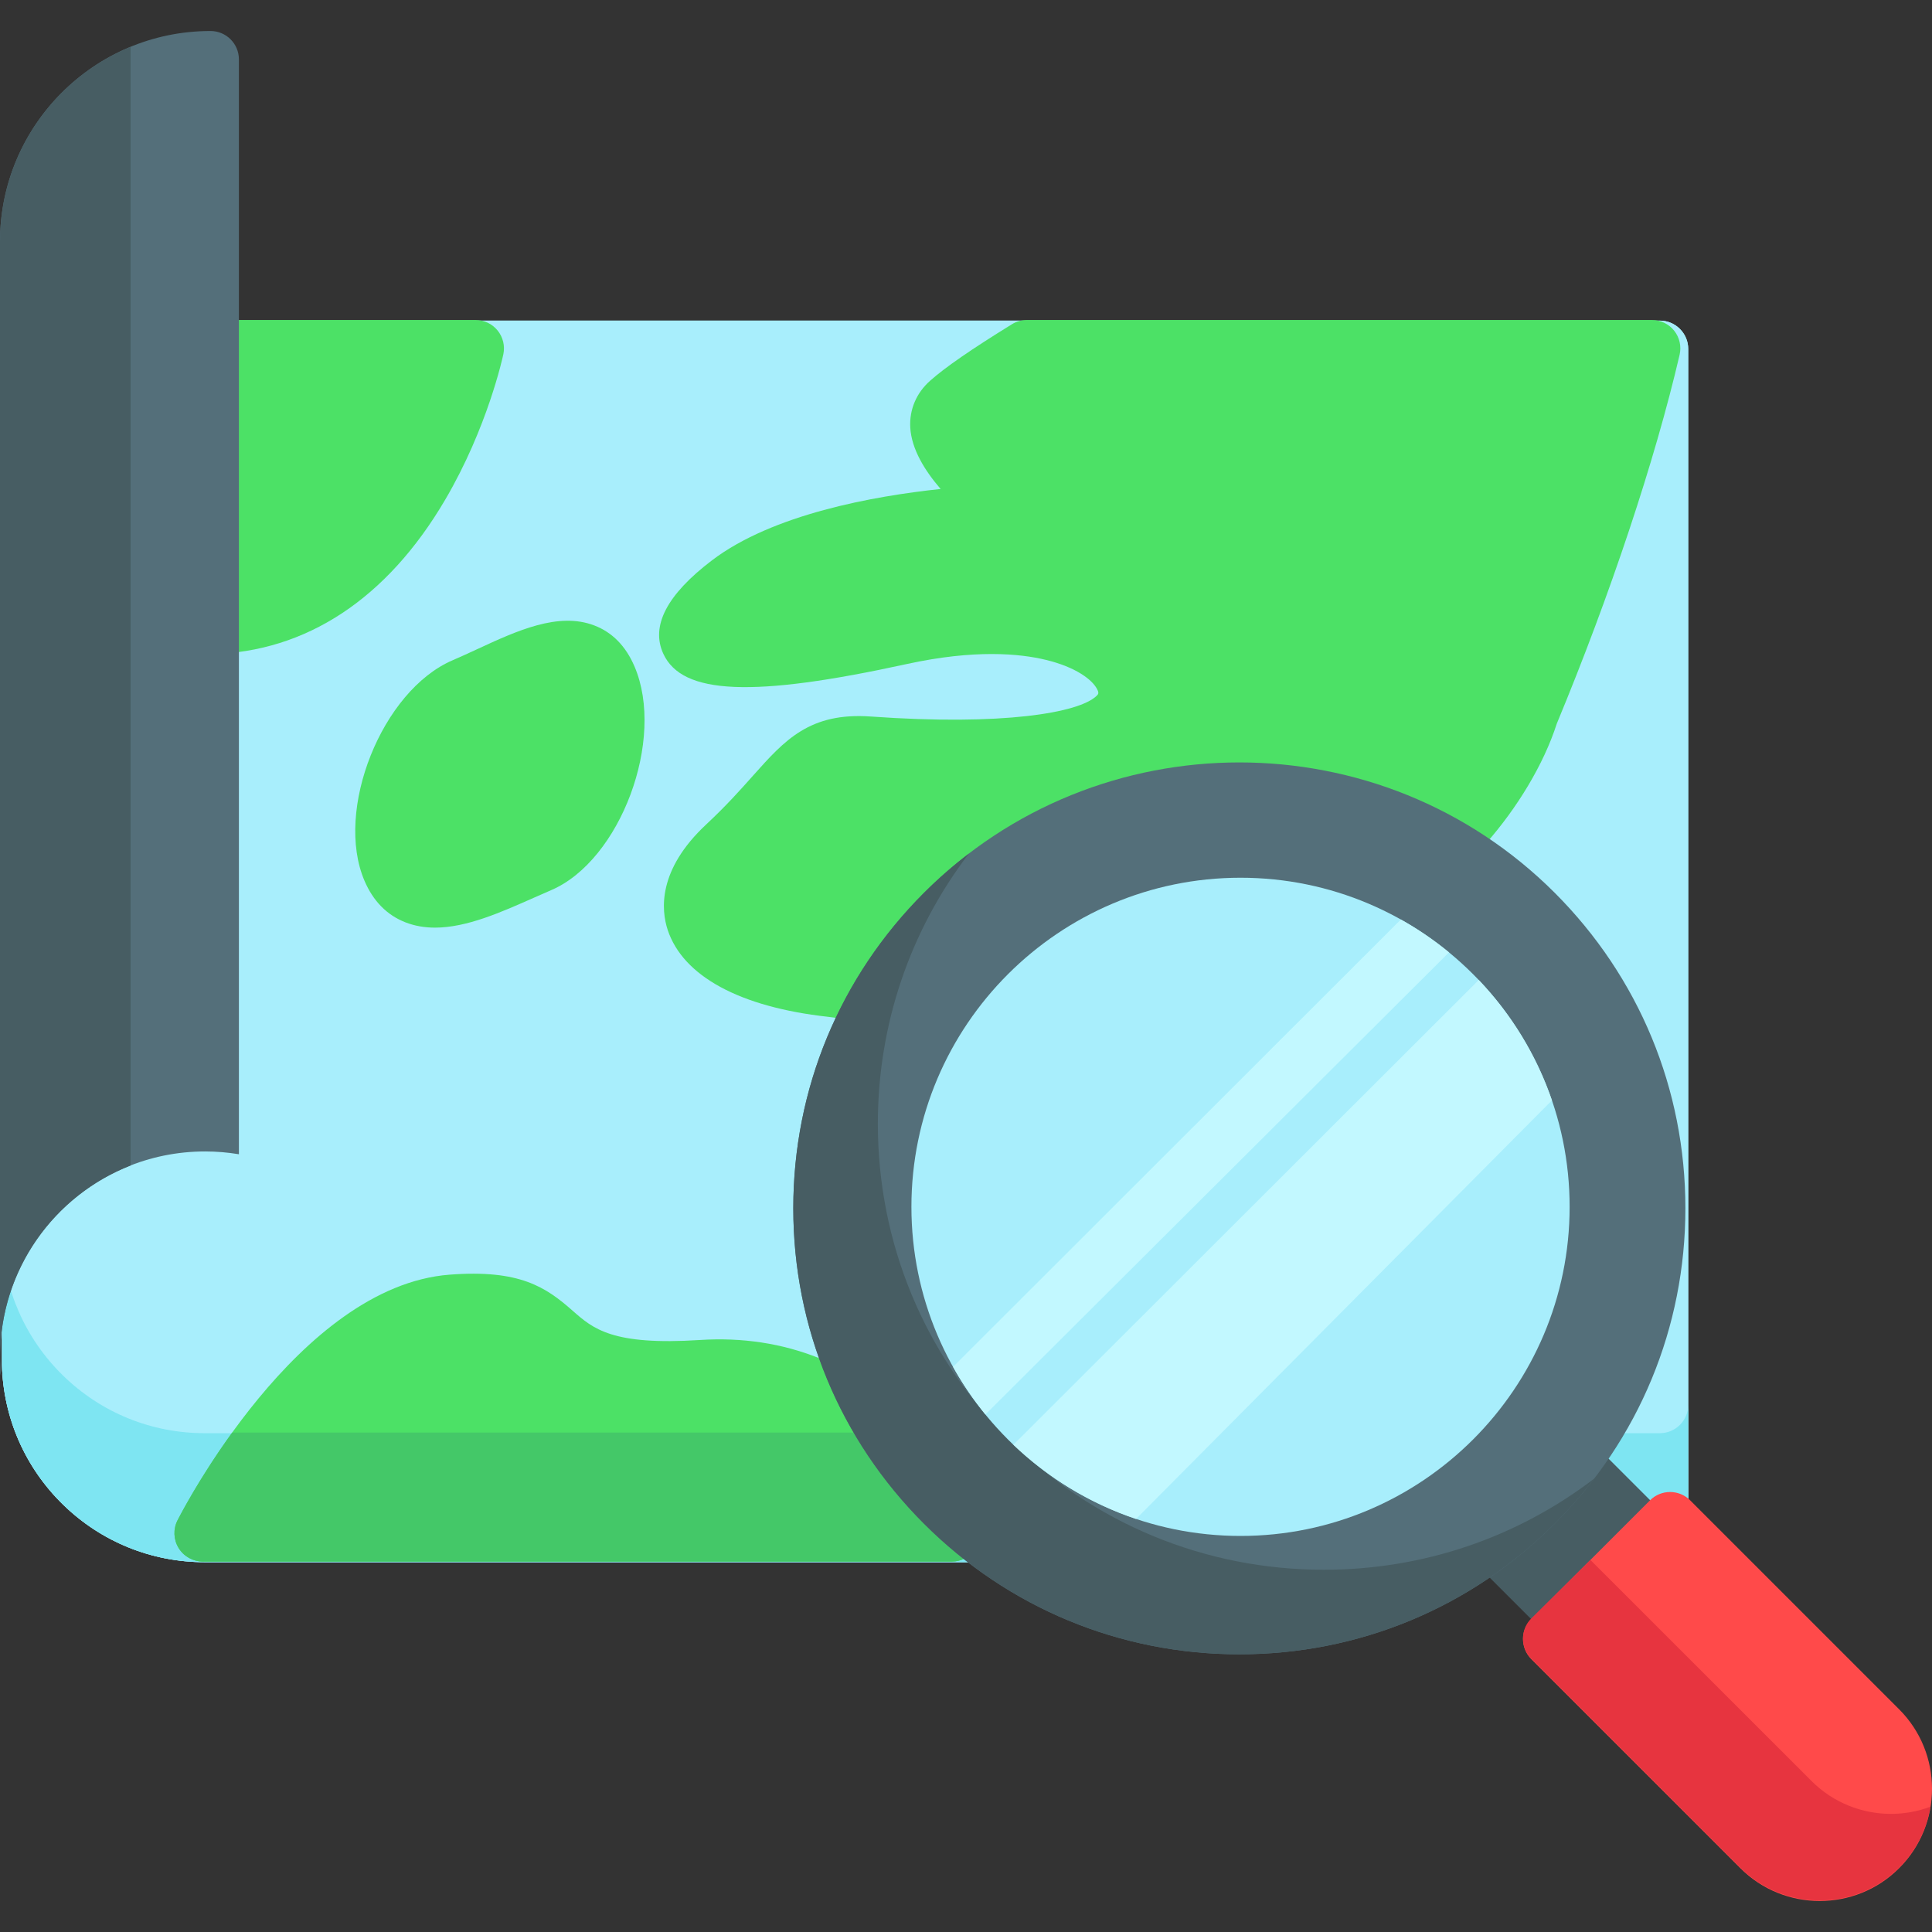 <svg width="64" height="64" viewBox="0 0 64 64" fill="none" xmlns="http://www.w3.org/2000/svg">
<rect x="0" y="0" width="64" height="64" fill="#333333" stroke="none"/>
<g clip-path="url(#clip0)">
<path d="M54.985 10.621H21.893H7.033H0.064V45.165C0.063 45.182 0.063 45.199 0.064 45.215C0.111 46.971 0.83 48.614 2.089 49.842C3.351 51.072 5.016 51.749 6.778 51.749H54.985C55.504 51.749 55.925 51.328 55.925 50.809V11.561C55.925 11.042 55.504 10.621 54.985 10.621Z" fill="#A8EEFC"/>
<path d="M54.985 10.621H21.893H7.033H0.064V45.165C0.063 45.182 0.063 45.199 0.064 45.215C0.111 46.971 0.83 48.614 2.089 49.842C3.351 51.072 5.016 51.749 6.778 51.749H54.985C55.504 51.749 55.925 51.328 55.925 50.809V11.561C55.925 11.042 55.504 10.621 54.985 10.621Z" fill="#A8EEFC"/>
<path d="M54.985 47.476H6.778C5.016 47.476 3.351 46.798 2.089 45.568C0.831 44.34 0.111 42.697 0.064 40.941C0.063 40.925 0.063 40.908 0.064 40.891V45.166C0.063 45.182 0.063 45.199 0.064 45.215C0.111 46.971 0.831 48.614 2.089 49.842C3.351 51.072 5.016 51.75 6.778 51.75H54.985C55.505 51.75 55.926 51.329 55.926 50.809V46.535C55.925 47.055 55.505 47.476 54.985 47.476Z" fill="#7EE5F2"/>
<path d="M16.484 10.948C16.306 10.728 16.037 10.6 15.754 10.6H6.974C6.454 10.6 6.033 11.021 6.033 11.54V20.729C6.033 20.982 6.135 21.224 6.316 21.401C6.492 21.573 6.728 21.669 6.974 21.669C6.98 21.669 6.987 21.669 6.994 21.669C10.144 21.599 12.825 19.83 14.748 16.553C16.147 14.171 16.653 11.834 16.674 11.735C16.732 11.458 16.663 11.169 16.484 10.948Z" fill="#4CE166"/>
<path d="M0.004 44.936C0.004 41.185 3.045 38.143 6.797 38.143C7.177 38.143 7.55 38.176 7.914 38.236V1.967C7.914 1.448 7.493 1.027 6.973 1.027C3.128 1.027 0 4.155 0 8.001V45.328C0 45.415 0.013 45.499 0.035 45.58C0.015 45.368 0.004 45.153 0.004 44.936Z" fill="#546F7A"/>
<path d="M55.46 10.956C55.282 10.731 55.01 10.6 54.724 10.6H34.018C33.844 10.6 33.673 10.648 33.525 10.739C32.194 11.559 31.307 12.171 30.813 12.611C30.354 13.018 30.12 13.571 30.154 14.166C30.196 14.882 30.638 15.595 31.16 16.198C28.933 16.434 25.594 17.035 23.585 18.562C22.091 19.697 21.549 20.738 21.974 21.658C22.6 23.015 24.935 23.113 30.033 21.998C32.282 21.506 33.78 21.65 34.641 21.858C35.641 22.099 36.173 22.512 36.337 22.818C36.416 22.963 36.382 22.996 36.326 23.051C35.745 23.616 33.209 24.047 28.852 23.736C26.822 23.591 25.996 24.517 24.951 25.688C24.531 26.16 24.055 26.694 23.394 27.311C21.777 28.82 21.901 30.149 22.119 30.807C22.627 32.338 24.51 33.359 27.421 33.682C31.235 34.105 31.839 36.283 31.963 37.885C32.042 38.913 31.743 39.44 31.33 40.168C31.071 40.625 30.777 41.144 30.575 41.816C30.267 42.841 30.266 44.102 30.57 45.19C30.956 46.568 31.812 47.625 32.981 48.164C33.381 48.349 33.787 48.43 34.192 48.43C36.298 48.429 38.358 46.245 39.327 45.217C39.422 45.116 39.504 45.029 39.571 44.961C40.202 44.318 40.407 43.06 40.67 41.066C40.779 40.244 40.902 39.312 41.046 38.975C41.282 38.425 43 36.827 44.458 35.661C44.669 35.492 44.797 35.24 44.81 34.969C44.822 34.699 44.717 34.436 44.522 34.248C44.507 34.234 43.024 32.806 41.721 31.178C39.581 28.508 39.852 27.735 39.856 27.728C40.211 27.197 40.473 27.171 40.559 27.162C41.559 27.061 43.596 29.102 44.266 29.771C44.529 30.035 45.115 30.441 46.085 30.204C48.036 29.726 50.692 26.705 51.571 23.971C53.342 19.703 54.825 15.252 55.639 11.753C55.704 11.474 55.638 11.18 55.46 10.956Z" fill="#4CE166"/>
<path d="M21.019 22.078C20.731 21.404 20.283 20.947 19.689 20.72C18.494 20.261 17.122 20.896 15.796 21.51C15.517 21.639 15.254 21.76 14.994 21.872C12.654 22.875 11.071 26.835 12.075 29.179C12.363 29.851 12.817 30.312 13.424 30.551C13.74 30.675 14.07 30.729 14.41 30.729C15.453 30.729 16.586 30.226 17.691 29.736C17.882 29.651 18.072 29.567 18.257 29.488C20.554 28.504 22.051 24.488 21.019 22.078Z" fill="#4CE166"/>
<path d="M32.414 50.466C32.39 50.399 31.799 48.807 30.386 47.272C28.483 45.205 25.994 44.208 23.187 44.389C20.282 44.577 19.645 44.015 18.97 43.42C18.078 42.634 17.212 42.047 14.893 42.225C9.882 42.61 6.042 50.045 5.881 50.362C5.732 50.653 5.746 51.001 5.917 51.28C6.088 51.559 6.392 51.729 6.719 51.729H31.531C31.838 51.729 32.126 51.579 32.301 51.328C32.477 51.076 32.52 50.754 32.414 50.466Z" fill="#4CE166"/>
<path d="M30.55 47.455H7.692C6.604 48.96 5.946 50.235 5.881 50.362C5.733 50.653 5.746 51.001 5.917 51.28C6.088 51.559 6.392 51.729 6.719 51.729H31.531C31.838 51.729 32.126 51.579 32.302 51.327C32.478 51.076 32.52 50.754 32.415 50.466C32.391 50.402 31.845 48.931 30.55 47.455Z" fill="#44C868"/>
<path d="M55.327 50.361L52.718 47.752C52.526 47.56 52.261 47.46 51.991 47.479C51.72 47.496 51.471 47.63 51.306 47.846C50.956 48.303 50.574 48.739 50.17 49.144C49.766 49.548 49.329 49.93 48.872 50.28C48.657 50.444 48.523 50.694 48.505 50.964C48.487 51.235 48.586 51.5 48.778 51.691L51.388 54.301C51.571 54.485 51.812 54.576 52.053 54.576C52.293 54.576 52.534 54.485 52.718 54.301L55.327 51.691C55.694 51.324 55.694 50.728 55.327 50.361Z" fill="#475D63"/>
<path d="M51.504 29.577C45.742 23.816 36.368 23.816 30.607 29.577C27.816 32.368 26.279 36.078 26.279 40.025C26.279 43.972 27.816 47.683 30.607 50.473C33.398 53.264 37.108 54.801 41.055 54.801C45.002 54.801 48.713 53.264 51.503 50.473C54.294 47.683 55.831 43.972 55.831 40.025C55.831 36.078 54.294 32.368 51.504 29.577Z" fill="#546F7A"/>
<path d="M43.856 52C39.909 52 36.199 50.463 33.408 47.672C30.617 44.882 29.08 41.171 29.08 37.224C29.08 33.947 30.141 30.834 32.098 28.274C31.579 28.669 31.081 29.103 30.607 29.577C27.816 32.368 26.279 36.078 26.279 40.025C26.279 43.972 27.816 47.683 30.607 50.473C33.398 53.264 37.108 54.801 41.055 54.801C45.002 54.801 48.713 53.264 51.504 50.473C51.976 50.001 52.411 49.502 52.811 48.98C50.25 50.939 47.135 52 43.856 52Z" fill="#475D63"/>
<path d="M41.094 29.076C35.083 29.076 30.192 33.966 30.192 39.978C30.192 45.989 35.082 50.88 41.094 50.88C47.105 50.88 51.996 45.989 51.996 39.978C51.996 33.966 47.105 29.076 41.094 29.076Z" fill="#A8EEFC"/>
<path d="M33.57 47.86C34.716 48.955 36.1 49.802 37.634 50.317L51.41 36.451C50.895 34.947 50.06 33.591 48.986 32.463L33.57 47.86Z" fill="#C2F8FF"/>
<path d="M31.571 45.279C31.882 45.837 32.242 46.365 32.643 46.857L48 31.549C47.503 31.14 46.969 30.776 46.405 30.46L31.571 45.279Z" fill="#C2F8FF"/>
<path d="M62.912 56.623L55.989 49.7C55.621 49.333 55.026 49.333 54.659 49.7L50.727 53.632C50.359 53.999 50.359 54.595 50.727 54.962L57.65 61.885C58.376 62.611 59.328 62.973 60.281 62.973C61.234 62.973 62.187 62.611 62.912 61.885H62.912C64.363 60.435 64.363 58.074 62.912 56.623Z" fill="#FF4A4A"/>
<path d="M62.641 60.087C61.688 60.087 60.735 59.724 60.01 58.999L52.684 51.675L50.727 53.613C50.359 53.98 50.359 54.576 50.727 54.943L57.65 61.867C58.376 62.592 59.328 62.954 60.281 62.954C61.234 62.954 62.187 62.592 62.912 61.867H62.912C63.481 61.298 63.826 60.589 63.948 59.85C63.528 60.007 63.084 60.087 62.641 60.087Z" fill="#E7343F"/>
<path d="M4.326 38.609V1.551C1.79 2.595 0 5.092 0 8.001V45.328C0 45.415 0.013 45.499 0.035 45.58C0.015 45.368 0.004 45.153 0.004 44.936C0.004 42.057 1.796 39.598 4.326 38.609Z" fill="#475D63"/>
</g>
<defs>
<clipPath id="clip0">
<rect width="64" height="64" fill="white"/>
</clipPath>
</defs>
</svg>
